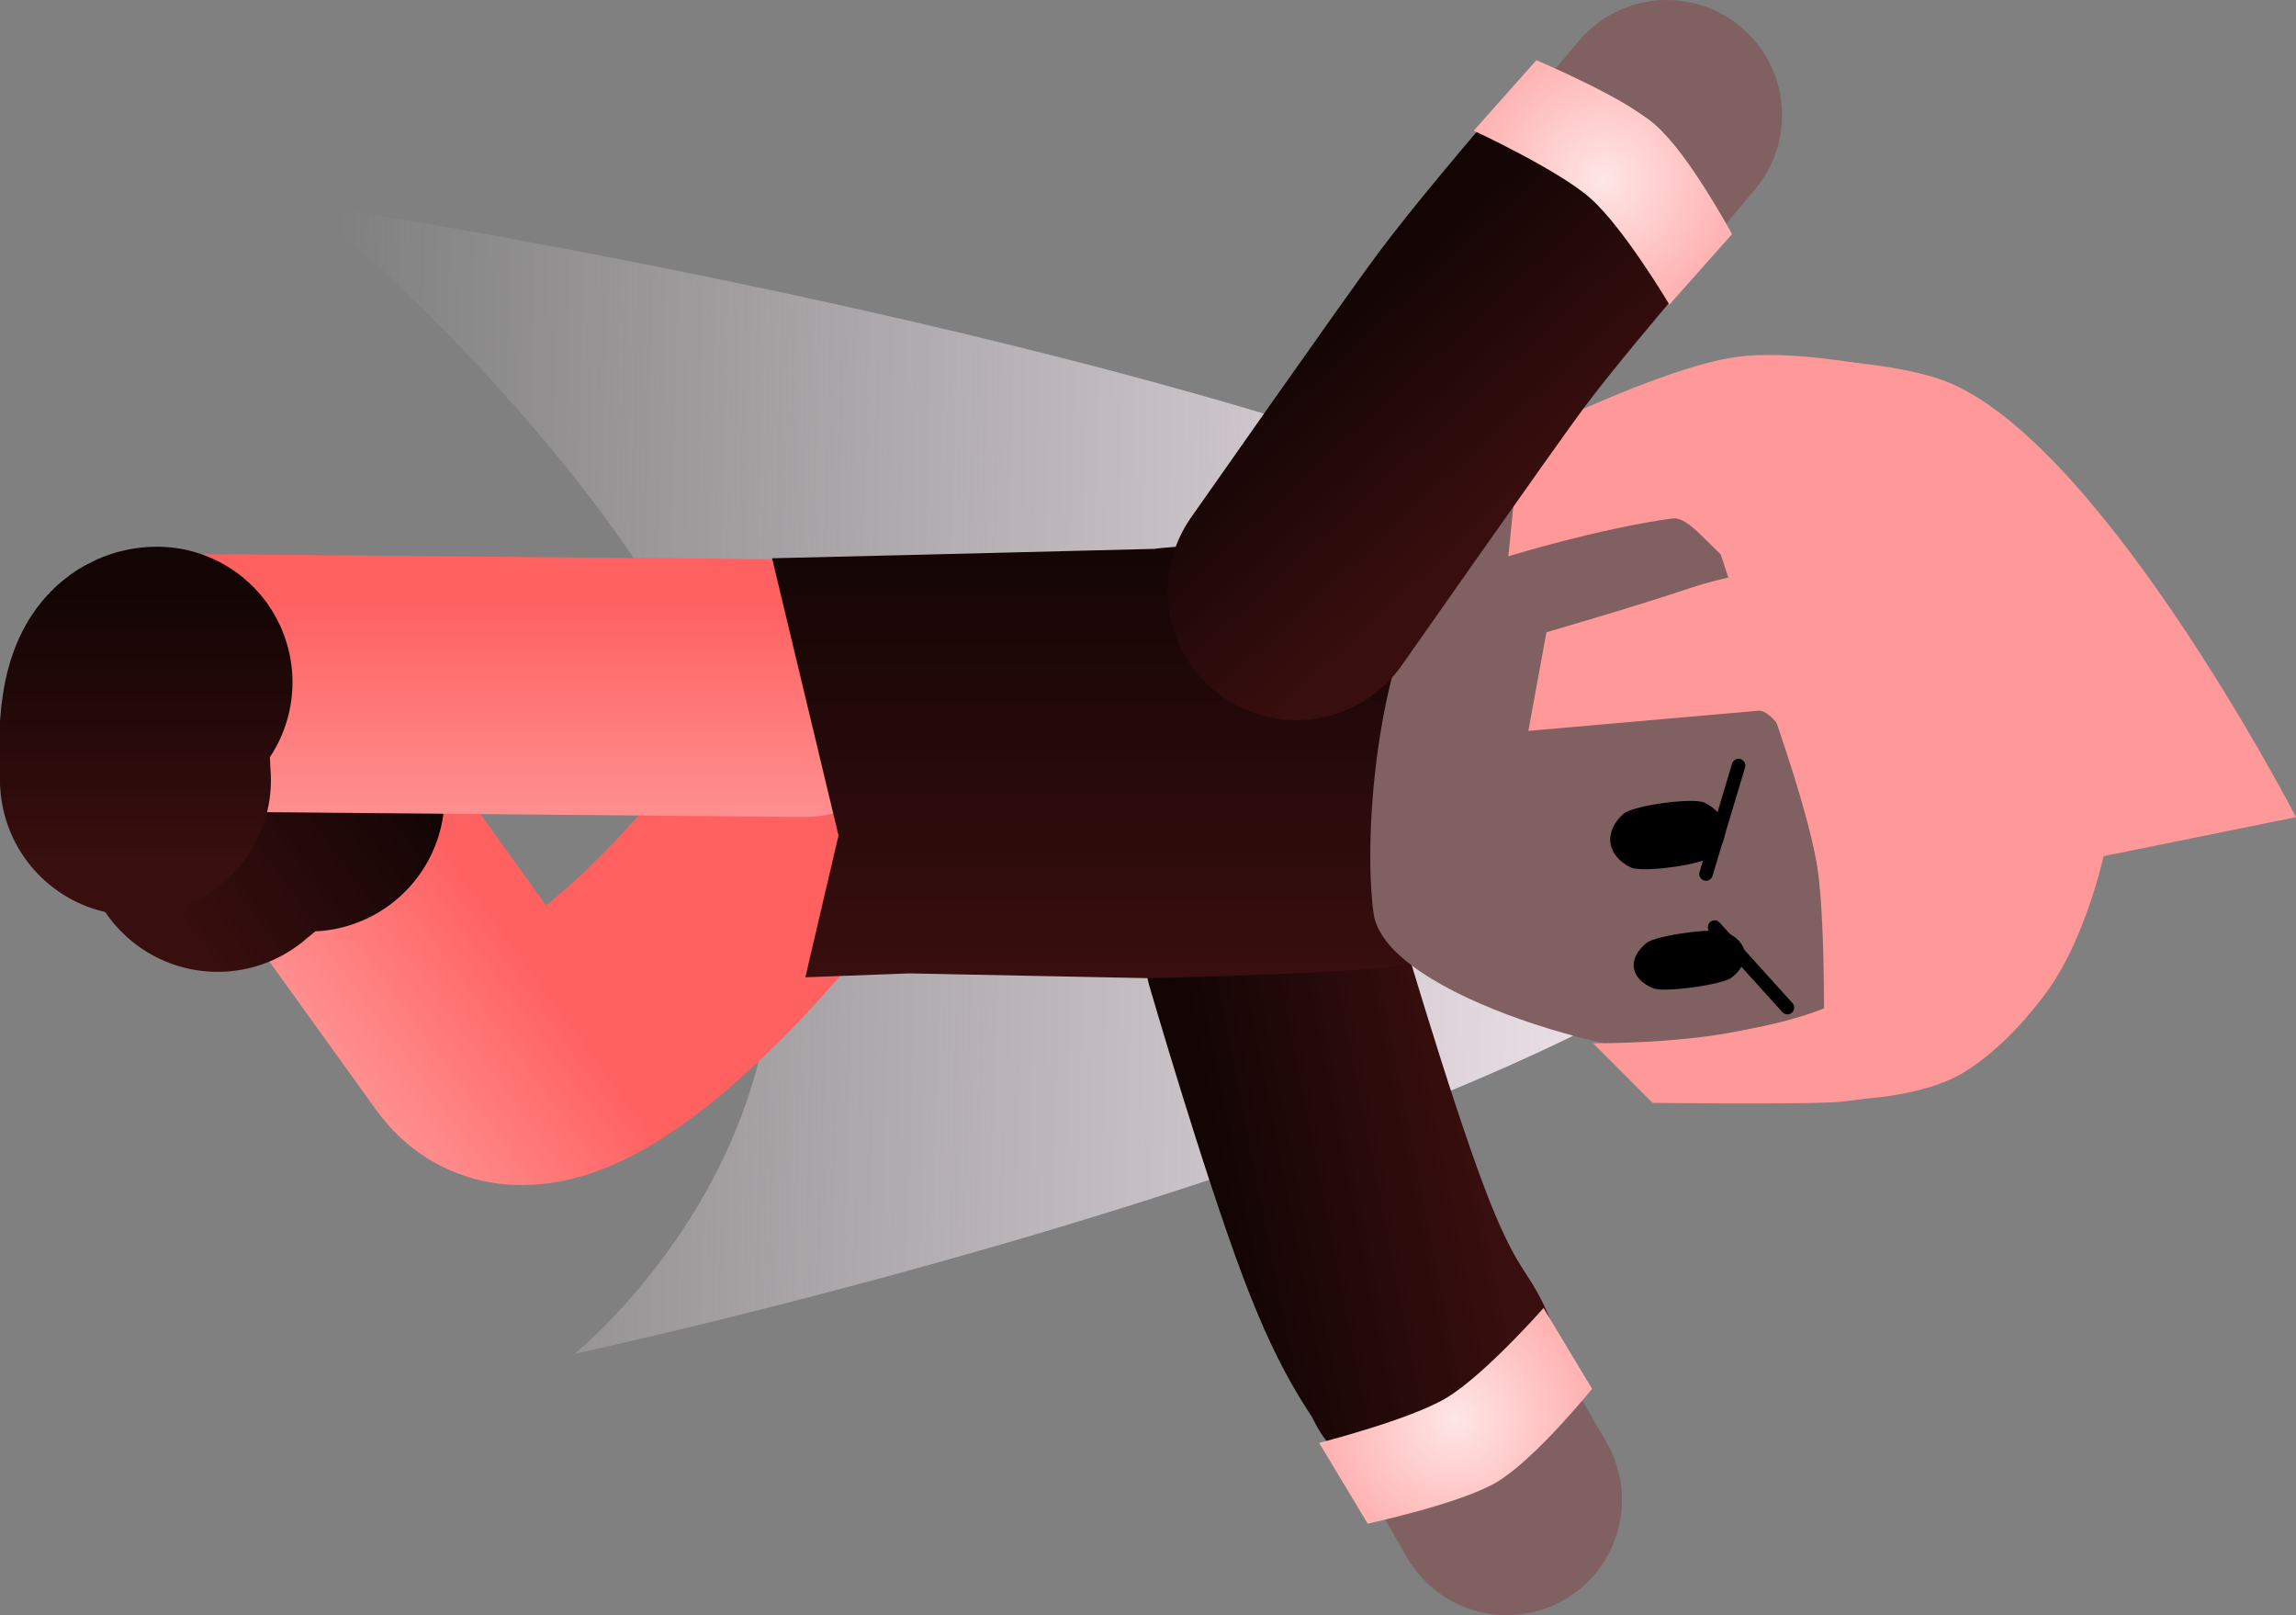 <svg version="1.1" xmlns="http://www.w3.org/2000/svg" xmlns:xlink="http://www.w3.org/1999/xlink" width="84.746" height="59.598" viewBox="0,0,84.746,59.598"><rect x="0" y="0" width="84.746" height="59.598" fill="#808080" stroke="none"/><defs><linearGradient x1="264.078" y1="181.591" x2="207.263" y2="180.088" gradientUnits="userSpaceOnUse" id="color-1"><stop offset="0" stop-color="#fff2fa"/><stop offset="1" stop-color="#fff2fa" stop-opacity="0"/></linearGradient><linearGradient x1="240.732" y1="195.091" x2="250.02" y2="193.26" gradientUnits="userSpaceOnUse" id="color-2"><stop offset="0" stop-color="#140505"/><stop offset="1" stop-color="#390e0e"/></linearGradient><radialGradient cx="249.231" cy="203.828" r="4.831" gradientUnits="userSpaceOnUse" id="color-3"><stop offset="0" stop-color="#ffe6e6"/><stop offset="1" stop-color="#ffb3b3"/></radialGradient><linearGradient x1="216.075" y1="188.395" x2="208.439" y2="193.992" gradientUnits="userSpaceOnUse" id="color-4"><stop offset="0" stop-color="#ff6161"/><stop offset="1" stop-color="#ff9999"/></linearGradient><linearGradient x1="209.233" y1="178.626" x2="201.195" y2="184.517" gradientUnits="userSpaceOnUse" id="color-5"><stop offset="0" stop-color="#140505"/><stop offset="1" stop-color="#390e0e"/></linearGradient><linearGradient x1="212.807" y1="173.723" x2="212.807" y2="183.19" gradientUnits="userSpaceOnUse" id="color-6"><stop offset="0" stop-color="#ff6161"/><stop offset="1" stop-color="#ff9999"/></linearGradient><linearGradient x1="200.883" y1="173.465" x2="200.883" y2="183.431" gradientUnits="userSpaceOnUse" id="color-7"><stop offset="0" stop-color="#140505"/><stop offset="1" stop-color="#390e0e"/></linearGradient><linearGradient x1="236.028" y1="171.503" x2="236.028" y2="187.566" gradientUnits="userSpaceOnUse" id="color-8"><stop offset="0" stop-color="#140505"/><stop offset="1" stop-color="#390e0e"/></linearGradient><linearGradient x1="255.665" y1="168.008" x2="258.733" y2="190.408" gradientUnits="userSpaceOnUse" id="color-9"><stop offset="0" stop-color="#ffd499"/><stop offset="1" stop-color="#ffd599"/></linearGradient><linearGradient x1="245.195" y1="162.976" x2="251.609" y2="169.94" gradientUnits="userSpaceOnUse" id="color-10"><stop offset="0" stop-color="#140505"/><stop offset="1" stop-color="#390e0e"/></linearGradient><radialGradient cx="254.687" cy="158.091" r="4.831" gradientUnits="userSpaceOnUse" id="color-11"><stop offset="0" stop-color="#ffe6e6"/><stop offset="1" stop-color="#ffb3b3"/></radialGradient></defs><g transform="translate(-195.504,-151.471)"><g data-paper-data="{&quot;isPaintingLayer&quot;:true}" fill-rule="nonzero" stroke-linejoin="miter" stroke-miterlimit="10" stroke-dasharray="" stroke-dashoffset="0" style="mix-blend-mode: normal"><path d="M206.848,158.989c0,0 54.365,8.28 57.089,19.998c2.724,11.719 -47.224,22.438 -47.224,22.438c0,0 9.593,-7.688 6.869,-19.406c-2.724,-11.719 -16.733,-23.03 -16.733,-23.03z" data-paper-data="{&quot;index&quot;:null}" fill="url(#color-1)" stroke="none" stroke-width="NaN" stroke-linecap="butt"/><path d="M251.121,206.819c0,0 -4.397,-7.528 -5.288,-9.82c-1.056,-2.719 -3.23,-10.405 -3.23,-10.405" fill="none" stroke="#806060" stroke-width="8.5" stroke-linecap="round"/><path d="M248.248,201.772c-0.315,-0.765 -1.093,-1.33 -2.426,-4.875c-1.383,-3.674 -3.318,-10.318 -3.318,-10.318" fill="none" stroke="url(#color-2)" stroke-width="9.5" stroke-linecap="round"/><path d="M245.986,207.694l-1.792,-2.982c0,0 3.353,-0.852 4.699,-1.66c1.412,-0.848 3.583,-3.315 3.583,-3.315l1.792,2.982c0,0 -2.08,2.578 -3.51,3.437c-1.323,0.795 -4.772,1.538 -4.772,1.538z" fill="url(#color-3)" stroke="none" stroke-width="0" stroke-linecap="butt"/><g fill="none" stroke-linecap="round"><path d="M223.359,183.864c0,0 -7.594,9.296 -10.107,5.802c-1.766,-2.455 -4.764,-6.624 -6.348,-8.826c-0.643,-0.894 -3.379,1.489 -3.379,1.489" stroke="url(#color-4)" stroke-width="9.5"/><path d="M203.536,182.332c0,0 2.736,-2.383 3.379,-1.489" stroke="url(#color-5)" stroke-width="10"/></g><g fill="none" stroke-linecap="round"><path d="M200.496,180.259c0,0 -0.304,-3.615 0.796,-3.606c2.712,0.024 7.848,0.07 10.871,0.097c4.304,0.038 12.993,0.116 12.993,0.116" stroke="url(#color-6)" stroke-width="9.5"/><path d="M200.504,180.251c0,0 -0.304,-3.615 0.796,-3.606" stroke="url(#color-7)" stroke-width="10"/></g><path d="M247.441,172.15c1.143,0.376 0.334,2.764 0.334,2.764v9.32c0,0 0.708,2.447 -0.334,2.8c-1.042,0.352 -9.523,0.532 -9.523,0.532l-8.855,-0.177l-3.834,0.144l1.224,-5.233l-2.452,-10.229l5.563,-0.133l8.521,-0.213c0,0 5.884,-0.718 9.356,0.425z" fill="url(#color-8)" stroke="#001966" stroke-width="0" stroke-linecap="butt"/><g stroke-linecap="butt"><path d="M268.072,177.719c0.423,3.09 -0.412,6.057 -2.102,8.354c-1.691,2.297 -4.238,3.925 -7.237,4.335c-2.656,0.364 -12.105,-2.141 -12.529,-5.231c-0.423,-3.091 0.252,-9.462 1.942,-11.759c1.691,-2.297 4.519,-5 7.518,-5.41c2.999,-0.411 5.89,0.472 8.136,2.23c2.246,1.758 3.848,4.391 4.271,7.481z" fill="#806060" stroke="url(#color-9)" stroke-width="0"/><path d="M258.688,183.073c-0.347,0.306 -2.57,0.61 -2.986,0.409c-0.418,-0.202 -0.702,-0.52 -0.755,-0.907c-0.053,-0.387 0.136,-0.77 0.484,-1.077c0.347,-0.306 2.57,-0.61 2.986,-0.409c0.418,0.202 0.702,0.52 0.755,0.907c0.053,0.387 -0.136,0.77 -0.484,1.077z" data-paper-data="{&quot;index&quot;:null}" fill="#000000" stroke="none" stroke-width="1.301"/><path d="M259.418,187.544c-0.34,0.266 -2.493,0.561 -2.892,0.396c-0.4,-0.166 -0.67,-0.432 -0.715,-0.761c-0.045,-0.329 0.143,-0.658 0.484,-0.925c0.34,-0.266 2.493,-0.561 2.892,-0.396c0.4,0.166 0.67,0.432 0.715,0.761c0.045,0.329 -0.143,0.658 -0.484,0.925z" data-paper-data="{&quot;index&quot;:null}" fill="#000000" stroke="none" stroke-width="1.301"/><path d="M256.5,192.167l-2.195,-2.201c0,0 3.02,0.037 5.454,-0.464c0.488,-0.1 1.847,-0.324 3.214,-0.876c1.884,-0.761 3.817,-1.893 3.817,-1.893l0.933,4.414c0,0 -2.806,0.931 -4.663,1.005c-1.857,0.074 -6.561,0.014 -6.561,0.014z" data-paper-data="{&quot;index&quot;:null}" fill="#ff9999" stroke="none" stroke-width="0"/><path d="M263.848,172.256l0.363,9.09c0,0 -0.954,-0.876 -2.123,-1.951c-0.54,-0.497 -1.147,-1.745 -1.689,-1.698c-2.374,0.208 -8.483,0.744 -8.483,0.744l0.668,-3.641c0,0 3.096,-0.891 5.274,-1.619c2.839,-0.949 5.991,-0.925 5.991,-0.925z" data-paper-data="{&quot;index&quot;:null}" fill="#ff9999" stroke="none" stroke-width="0"/><path d="M251.608,167.653c0,0 5.227,-2.633 8.003,-3.013c1.885,-0.258 4.681,0.275 4.681,0.275l-0.481,10.436c0,0 -2.246,-1.624 -4.278,-3.008c-0.879,-0.599 -1.667,-1.829 -2.301,-1.742c-2.742,0.376 -6.053,1.397 -6.053,1.397z" fill="#ff9999" stroke="none" stroke-width="0"/><path d="M262.824,190.246c0,0 0.07,-4.364 -0.208,-6.545c-0.252,-1.977 -1.678,-5.953 -1.678,-5.953l-3.154,-9.546l1.779,-3.506c0,0 4.593,-0.158 7.411,0.723c5.849,1.83 13.276,16.205 13.276,16.205l-7.101,1.439c0,0 -0.678,3.089 -2.113,5.028c-0.353,0.478 -1.559,2.067 -3.093,2.977c-1.446,0.857 -3.704,0.973 -4.561,1.004z" fill="#ff9999" stroke="none" stroke-width="0"/></g><g data-paper-data="{&quot;index&quot;:null}"><path d="M243.735,173.194c0,0 4.245,-5.997 6.452,-9.01c2.15,-2.936 6.843,-8.462 6.843,-8.462" fill="none" stroke="#806060" stroke-width="8.5" stroke-linecap="round"/><path d="M243.356,173.293c0,0 5.611,-8.008 6.789,-9.593c1.178,-1.585 3.303,-4.076 3.303,-4.076" fill="none" stroke="url(#color-10)" stroke-width="9.5" stroke-linecap="round"/><path d="M252.212,153.693c0,0 3.253,1.367 4.406,2.392c1.247,1.108 2.815,4.026 2.815,4.026l-2.311,2.6c0,0 -1.679,-2.825 -2.91,-3.919c-1.173,-1.043 -4.312,-2.499 -4.312,-2.499z" fill="url(#color-11)" stroke="none" stroke-width="0" stroke-linecap="butt"/></g><path d="M258.474,183.721l1.201,-4" fill="none" stroke="#000000" stroke-width="0.5" stroke-linecap="round"/><path d="M258.791,185.681l2.687,2.97" fill="none" stroke="#000000" stroke-width="0.5" stroke-linecap="round"/></g></g></svg><!--rotationCenter:44.49592172149906:28.528819817941155-->